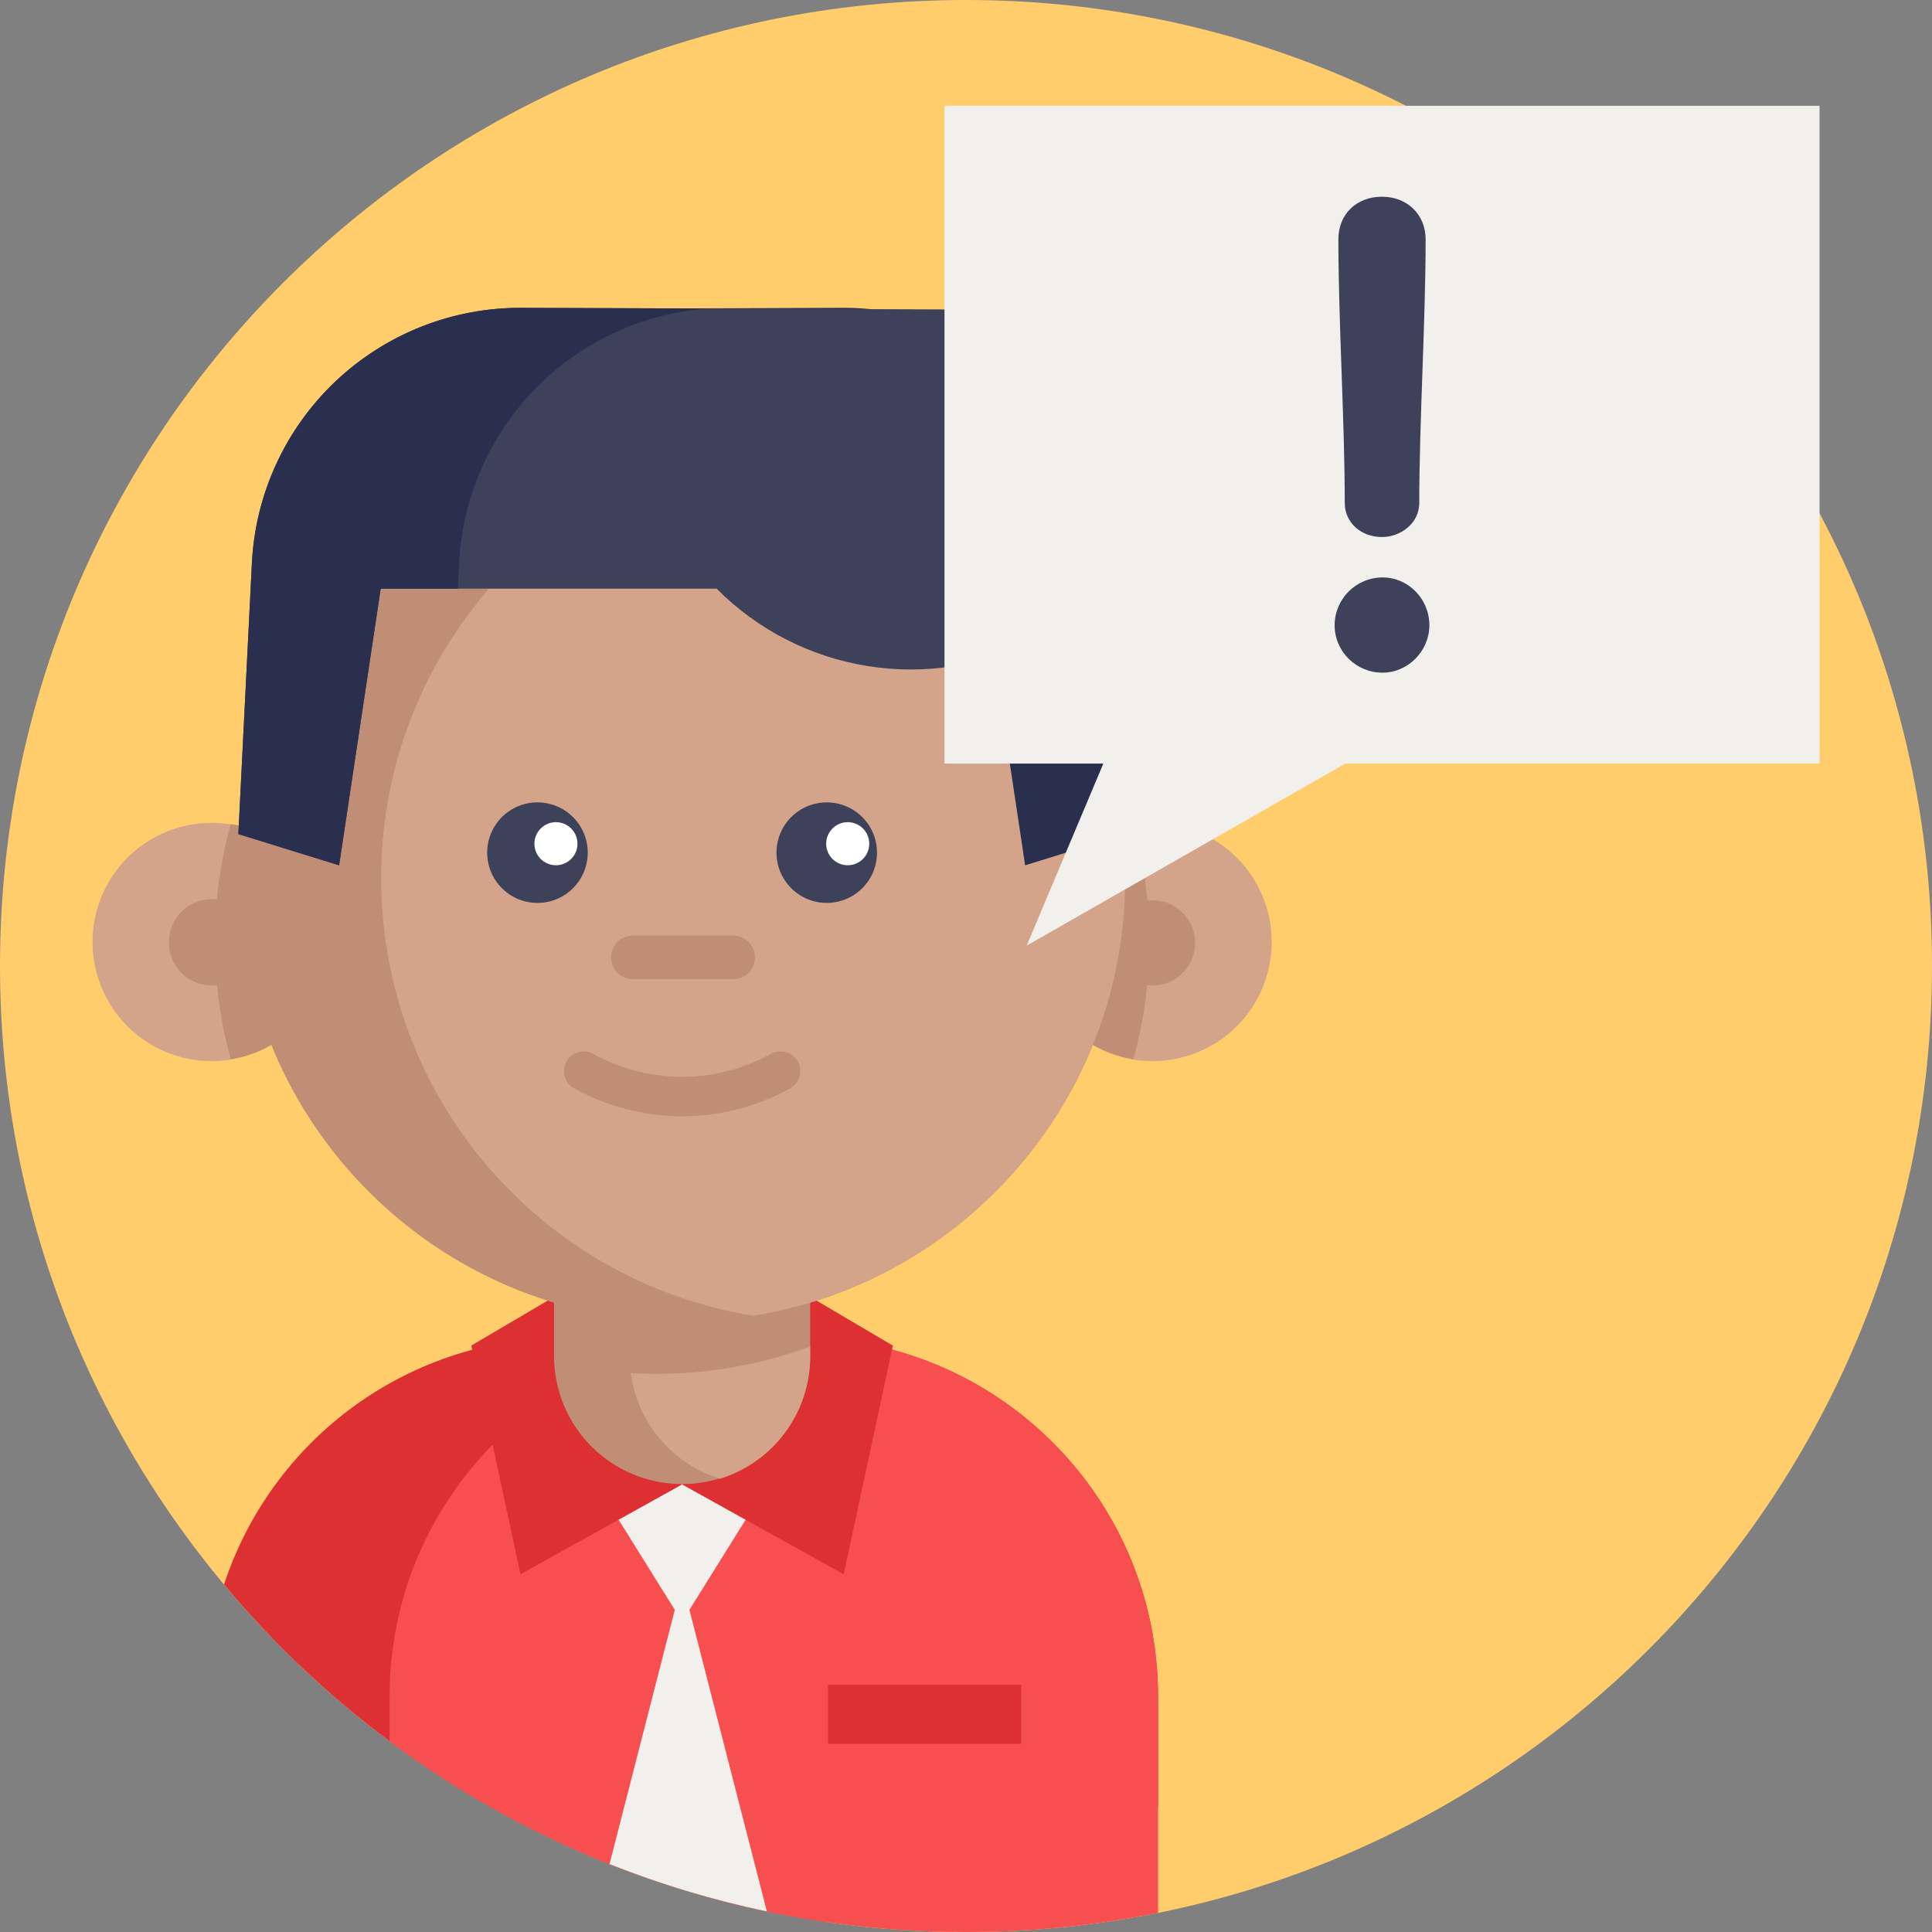 <svg
    xmlns="http://www.w3.org/2000/svg"
    viewBox="0 0 51 51"
    id="vector">
    <rect x="0" y="0" width="51" height="51" fill="#808080" stroke="none"/>
    <path
        id="path_3"
        d="M 51 25.5 C 51 39.583 39.583 51 25.5 51 C 11.417 51 0 39.583 0 25.5 C 0 11.417 11.417 0 25.5 0 C 39.583 0 51 11.417 51 25.5 Z"
        fill="#ffcd6b"
        fill-rule="evenodd"/>
    <path
        id="path_4"
        d="M 30.57 44.782 L 30.57 47.695 C 27.843 49.243 24.852 50.271 21.75 50.726 C 17.593 50.112 13.653 48.476 10.284 45.964 C 8.67 44.762 7.203 43.374 5.914 41.828 C 6.537 39.931 7.744 38.279 9.361 37.108 C 10.978 35.938 12.924 35.307 14.92 35.306 L 21.092 35.306 C 21.822 35.306 22.531 35.388 23.212 35.544 C 27.426 36.508 30.569 40.278 30.569 44.782 Z"
        fill="#dd3033"
        fill-rule="evenodd"/>
    <path
        id="path_5"
        d="M 30.57 44.782 L 30.57 50.496 C 28.901 50.832 27.203 51.001 25.5 51 C 20.018 51.008 14.678 49.241 10.284 45.964 L 10.284 44.782 C 10.284 39.549 14.527 35.306 19.761 35.306 L 21.091 35.306 C 26.327 35.306 30.569 39.549 30.569 44.782 Z"
        fill="#f74f4f"
        fill-rule="evenodd"/>
    <path
        id="path_6"
        d="M 8.731 24.856 C 8.733 25.521 8.524 26.17 8.134 26.709 C 7.744 27.248 7.193 27.65 6.56 27.856 C 5.927 28.062 5.246 28.062 4.613 27.856 C 3.98 27.65 3.429 27.248 3.039 26.709 C 2.649 26.17 2.44 25.521 2.442 24.856 C 2.445 24.024 2.777 23.226 3.367 22.639 C 3.956 22.051 4.755 21.721 5.587 21.721 C 6.419 21.721 7.218 22.051 7.807 22.639 C 8.397 23.226 8.729 24.024 8.732 24.856 Z"
        fill="#d3a489"
        fill-rule="evenodd"/>
    <path
        id="path_7"
        d="M 20.55 38.725 L 18.006 42.805 L 15.462 38.725"
        fill="#f2f0ec"
        fill-rule="evenodd"/>
    <path
        id="path_8"
        d="M 20.243 50.456 C 18.811 50.156 17.423 49.736 16.09 49.206 L 18.006 41.744 L 20.243 50.456 Z"
        fill="#f2f0ec"
        fill-rule="evenodd"/>
    <path
        id="path_9"
        d="M 8.731 24.856 C 8.731 25.602 8.465 26.325 7.982 26.893 C 7.498 27.461 6.828 27.839 6.091 27.959 C 5.813 26.948 5.673 25.904 5.673 24.856 C 5.673 23.782 5.819 22.741 6.091 21.752 C 6.828 21.872 7.498 22.25 7.982 22.818 C 8.466 23.387 8.731 24.11 8.731 24.856 Z"
        fill="#bf8e75"
        fill-rule="evenodd"/>
    <path
        id="path_10"
        d="M 6.71 24.856 C 6.717 25.098 6.646 25.336 6.508 25.534 C 6.369 25.732 6.17 25.88 5.94 25.956 C 5.711 26.033 5.462 26.033 5.233 25.956 C 5.003 25.88 4.804 25.732 4.665 25.534 C 4.527 25.336 4.456 25.098 4.463 24.856 C 4.464 24.559 4.583 24.273 4.793 24.064 C 5.004 23.854 5.29 23.736 5.587 23.736 C 5.884 23.736 6.17 23.854 6.381 24.064 C 6.591 24.273 6.71 24.559 6.711 24.856 Z"
        fill="#bf8e75"
        fill-rule="evenodd"/>
    <path
        id="path_11"
        d="M 18.006 39.186 L 13.739 41.556 L 12.441 35.52 L 15.092 33.959 M 18.006 39.186 L 22.272 41.556 L 23.569 35.52 L 20.919 33.959"
        fill="#dd3033"
        fill-rule="evenodd"/>
    <path
        id="path_12"
        d="M 27.28 24.856 C 27.278 25.521 27.487 26.171 27.877 26.71 C 28.267 27.249 28.819 27.65 29.451 27.856 C 30.084 28.062 30.766 28.062 31.399 27.856 C 32.031 27.65 32.583 27.249 32.973 26.71 C 33.363 26.171 33.572 25.521 33.57 24.856 C 33.567 24.024 33.235 23.226 32.645 22.639 C 32.056 22.051 31.257 21.721 30.425 21.721 C 29.593 21.721 28.794 22.051 28.205 22.639 C 27.615 23.226 27.283 24.024 27.28 24.856 Z"
        fill="#d3a489"
        fill-rule="evenodd"/>
    <path
        id="path_13"
        d="M 27.28 24.856 C 27.28 25.602 27.546 26.325 28.029 26.893 C 28.513 27.461 29.183 27.839 29.92 27.959 C 30.193 26.971 30.338 25.93 30.338 24.856 C 30.338 23.782 30.193 22.741 29.921 21.752 C 29.184 21.872 28.514 22.25 28.03 22.818 C 27.546 23.387 27.281 24.11 27.281 24.856 Z"
        fill="#bf8e75"
        fill-rule="evenodd"/>
    <path
        id="path_14"
        d="M 31.548 24.856 C 31.555 25.098 31.484 25.336 31.346 25.534 C 31.207 25.732 31.008 25.88 30.778 25.956 C 30.549 26.033 30.3 26.033 30.071 25.956 C 29.841 25.88 29.642 25.732 29.503 25.534 C 29.365 25.336 29.294 25.098 29.301 24.856 C 29.31 24.564 29.432 24.286 29.642 24.083 C 29.851 23.879 30.132 23.766 30.424 23.766 C 30.717 23.766 30.998 23.879 31.207 24.083 C 31.417 24.286 31.539 24.564 31.548 24.856 Z"
        fill="#bf8e75"
        fill-rule="evenodd"/>
    <path
        id="path_15"
        d="M 29.704 23.184 C 29.704 29.006 25.451 33.835 19.884 34.732 C 19.272 34.832 18.646 34.883 18.006 34.883 C 11.545 34.883 6.307 29.646 6.307 23.184 C 6.307 20.128 8.541 15.538 10.461 13.454 C 12.598 11.134 14.601 11.486 18.006 11.486 C 18.646 11.486 19.272 11.536 19.883 11.637 C 25.451 12.534 29.704 17.363 29.704 23.184 Z"
        fill="#bf8e75"
        fill-rule="evenodd"/>
    <path
        id="path_16"
        d="M 21.387 31.656 L 21.387 35.806 C 21.384 36.701 21.026 37.558 20.393 38.19 C 19.759 38.821 18.901 39.176 18.006 39.176 C 17.111 39.176 16.253 38.821 15.619 38.19 C 14.986 37.558 14.628 36.701 14.625 35.806 L 14.625 31.656 L 21.387 31.656 Z"
        fill="#bf8e75"
        fill-rule="evenodd"/>
    <path
        id="path_17"
        d="M 21.387 35.542 L 21.387 35.805 C 21.387 36.527 21.156 37.23 20.728 37.812 C 20.299 38.393 19.696 38.822 19.006 39.035 C 18.388 38.844 17.837 38.48 17.42 37.985 C 17.003 37.491 16.736 36.887 16.652 36.245 C 17.507 36.297 18.365 36.253 19.211 36.115 C 19.964 35.994 20.691 35.801 21.387 35.542 Z M 29.704 23.184 C 29.704 29.006 25.451 33.835 19.884 34.732 C 14.315 33.835 10.062 29.006 10.062 23.184 C 10.062 19.6 11.675 16.392 14.215 14.245 C 15.831 12.876 17.792 11.974 19.883 11.637 C 25.074 12.473 29.123 16.727 29.647 22.018 C 29.685 22.402 29.704 22.791 29.704 23.184 Z"
        fill="#d3a489"
        fill-rule="evenodd"/>
    <path
        id="path_18"
        d="M 18.006 29.467 C 17.008 29.466 16.027 29.212 15.154 28.73 C 15.034 28.663 14.944 28.552 14.906 28.419 C 14.868 28.287 14.884 28.145 14.95 28.024 C 15.016 27.904 15.128 27.814 15.26 27.775 C 15.392 27.737 15.534 27.752 15.655 27.818 C 17.127 28.628 18.885 28.628 20.356 27.818 C 20.477 27.752 20.619 27.737 20.751 27.775 C 20.884 27.814 20.995 27.903 21.062 28.024 C 21.128 28.144 21.144 28.287 21.106 28.419 C 21.068 28.551 20.978 28.663 20.858 28.73 C 19.985 29.212 19.004 29.466 18.006 29.467 Z"
        fill="#bf8e75"
        fill-rule="evenodd"/>
    <path
        id="path_19"
        d="M 15.515 22.504 C 15.516 22.785 15.428 23.059 15.263 23.286 C 15.098 23.514 14.866 23.684 14.599 23.77 C 14.331 23.857 14.044 23.857 13.776 23.77 C 13.509 23.684 13.277 23.514 13.112 23.286 C 12.947 23.059 12.859 22.785 12.86 22.504 C 12.861 22.153 13.002 21.816 13.25 21.568 C 13.499 21.32 13.836 21.181 14.188 21.181 C 14.539 21.181 14.876 21.32 15.125 21.568 C 15.373 21.816 15.514 22.153 15.515 22.504 Z M 23.151 22.504 C 23.152 22.785 23.064 23.059 22.899 23.286 C 22.734 23.514 22.502 23.683 22.235 23.77 C 21.968 23.857 21.68 23.857 21.413 23.77 C 21.146 23.683 20.914 23.514 20.749 23.286 C 20.584 23.059 20.496 22.785 20.497 22.504 C 20.498 22.153 20.639 21.816 20.887 21.568 C 21.136 21.321 21.473 21.181 21.824 21.181 C 22.175 21.181 22.512 21.321 22.761 21.568 C 23.009 21.816 23.15 22.153 23.151 22.504 Z"
        fill="#3d4159"
        fill-rule="evenodd"/>
    <path
        id="path_20"
        d="M 15.244 22.27 C 15.244 22.39 15.207 22.508 15.136 22.605 C 15.066 22.703 14.966 22.775 14.852 22.812 C 14.737 22.85 14.614 22.85 14.499 22.812 C 14.385 22.775 14.285 22.703 14.215 22.605 C 14.144 22.508 14.107 22.39 14.107 22.27 C 14.107 22.12 14.168 21.975 14.274 21.869 C 14.381 21.763 14.525 21.703 14.675 21.703 C 14.826 21.703 14.97 21.763 15.077 21.869 C 15.183 21.975 15.244 22.12 15.244 22.27 Z M 22.946 22.27 C 22.946 22.39 22.909 22.508 22.838 22.605 C 22.768 22.703 22.668 22.775 22.554 22.812 C 22.439 22.85 22.316 22.85 22.201 22.812 C 22.087 22.775 21.987 22.703 21.917 22.605 C 21.846 22.508 21.809 22.39 21.809 22.27 C 21.809 22.12 21.87 21.975 21.976 21.869 C 22.083 21.763 22.227 21.703 22.378 21.703 C 22.528 21.703 22.672 21.763 22.779 21.869 C 22.885 21.975 22.946 22.12 22.946 22.27 Z"
        fill="#ffffff"
        fill-rule="evenodd"/>
    <path
        id="path_21"
        d="M 19.333 25.845 L 16.679 25.845 C 16.531 25.839 16.392 25.776 16.289 25.669 C 16.187 25.562 16.13 25.42 16.13 25.273 C 16.13 25.125 16.187 24.983 16.289 24.876 C 16.392 24.769 16.531 24.706 16.679 24.7 L 19.333 24.7 C 19.457 24.695 19.58 24.73 19.682 24.801 C 19.784 24.871 19.861 24.973 19.9 25.091 C 19.94 25.209 19.94 25.336 19.9 25.454 C 19.861 25.572 19.784 25.674 19.682 25.744 C 19.58 25.815 19.457 25.85 19.333 25.845 Z"
        fill="#bf8e75"
        fill-rule="evenodd"/>
    <path
        id="path_22"
        d="M 21.858 44.47 L 26.958 44.47 L 26.958 46.032 L 21.858 46.032 Z"
        fill="#dd3033"
        fill-rule="evenodd"/>
    <path
        id="path_23"
        d="M 17.322 8.144 C 19.048 8.269 20.67 9.022 21.88 10.259 C 23.09 11.497 23.806 13.135 23.892 14.864 L 23.925 15.54 L 25.963 15.54 L 27.061 22.842 L 29.721 22.018 L 29.363 14.864 C 29.272 13.043 28.482 11.325 27.159 10.071 C 25.836 8.816 24.078 8.119 22.255 8.126 L 17.322 8.144 Z"
        fill="#2a2f4f"
        fill-rule="evenodd"/>
    <path
        id="path_24"
        d="M 29.138 5.32 C 30.223 6.398 30.938 7.792 31.18 9.302 C 31.422 10.812 31.179 12.36 30.485 13.723 C 29.792 15.086 28.684 16.194 27.321 16.887 C 25.958 17.581 24.41 17.824 22.9 17.582 C 21.39 17.34 19.996 16.625 18.918 15.54 L 29.138 5.32 Z"
        fill="#3d4159"
        fill-rule="evenodd"/>
    <path
        id="path_25"
        d="M 18.919 15.54 L 10.049 15.54 L 8.951 22.842 L 6.292 22.018 L 6.649 14.864 C 6.74 13.043 7.529 11.325 8.853 10.07 C 10.176 8.816 11.934 8.119 13.757 8.126 L 26.567 8.174 L 28.259 11.222"
        fill="#3d4159"
        fill-rule="evenodd"/>
    <path
        id="path_26"
        d="M 18.69 8.144 C 16.964 8.269 15.342 9.022 14.132 10.259 C 12.922 11.497 12.206 13.135 12.12 14.864 L 12.087 15.54 L 10.05 15.54 L 8.952 22.842 L 6.292 22.018 L 6.65 14.864 C 6.741 13.043 7.53 11.325 8.854 10.07 C 10.177 8.816 11.935 8.119 13.758 8.126 L 18.691 8.144 Z"
        fill="#2a2f4f"
        fill-rule="evenodd"/>
    <path
        id="path_27"
        d="M 24.932 2.793 L 48.032 2.793 L 48.032 20.157 L 24.932 20.157 Z"
        fill="#f2f0ec"
        fill-rule="evenodd"/>
    <path
        id="path_28"
        d="M 29.582 19.072 L 27.102 24.962 L 37.954 18.762 Z"
        fill="#f2f0ec"
        fill-rule="evenodd"/>
    <path
        id="path_29"
        d="M 35.498 13.277 C 35.498 13.79 35.921 14.176 36.481 14.176 C 36.954 14.176 37.465 13.832 37.465 13.276 C 37.465 12.19 37.508 10.976 37.549 9.804 C 37.59 8.628 37.633 7.412 37.633 6.317 C 37.633 5.665 37.149 5.193 36.482 5.193 C 35.803 5.193 35.33 5.655 35.33 6.317 C 35.33 7.412 35.373 8.627 35.414 9.804 C 35.455 10.977 35.498 12.19 35.498 13.277 Z M 36.496 15.243 C 35.798 15.243 35.231 15.81 35.231 16.507 C 35.231 17.197 35.798 17.757 36.496 17.757 C 37.166 17.757 37.732 17.185 37.732 16.507 C 37.732 15.81 37.177 15.243 36.496 15.243 Z"
        fill="#3d4159"
        fill-rule="evenodd"/>
</svg>
